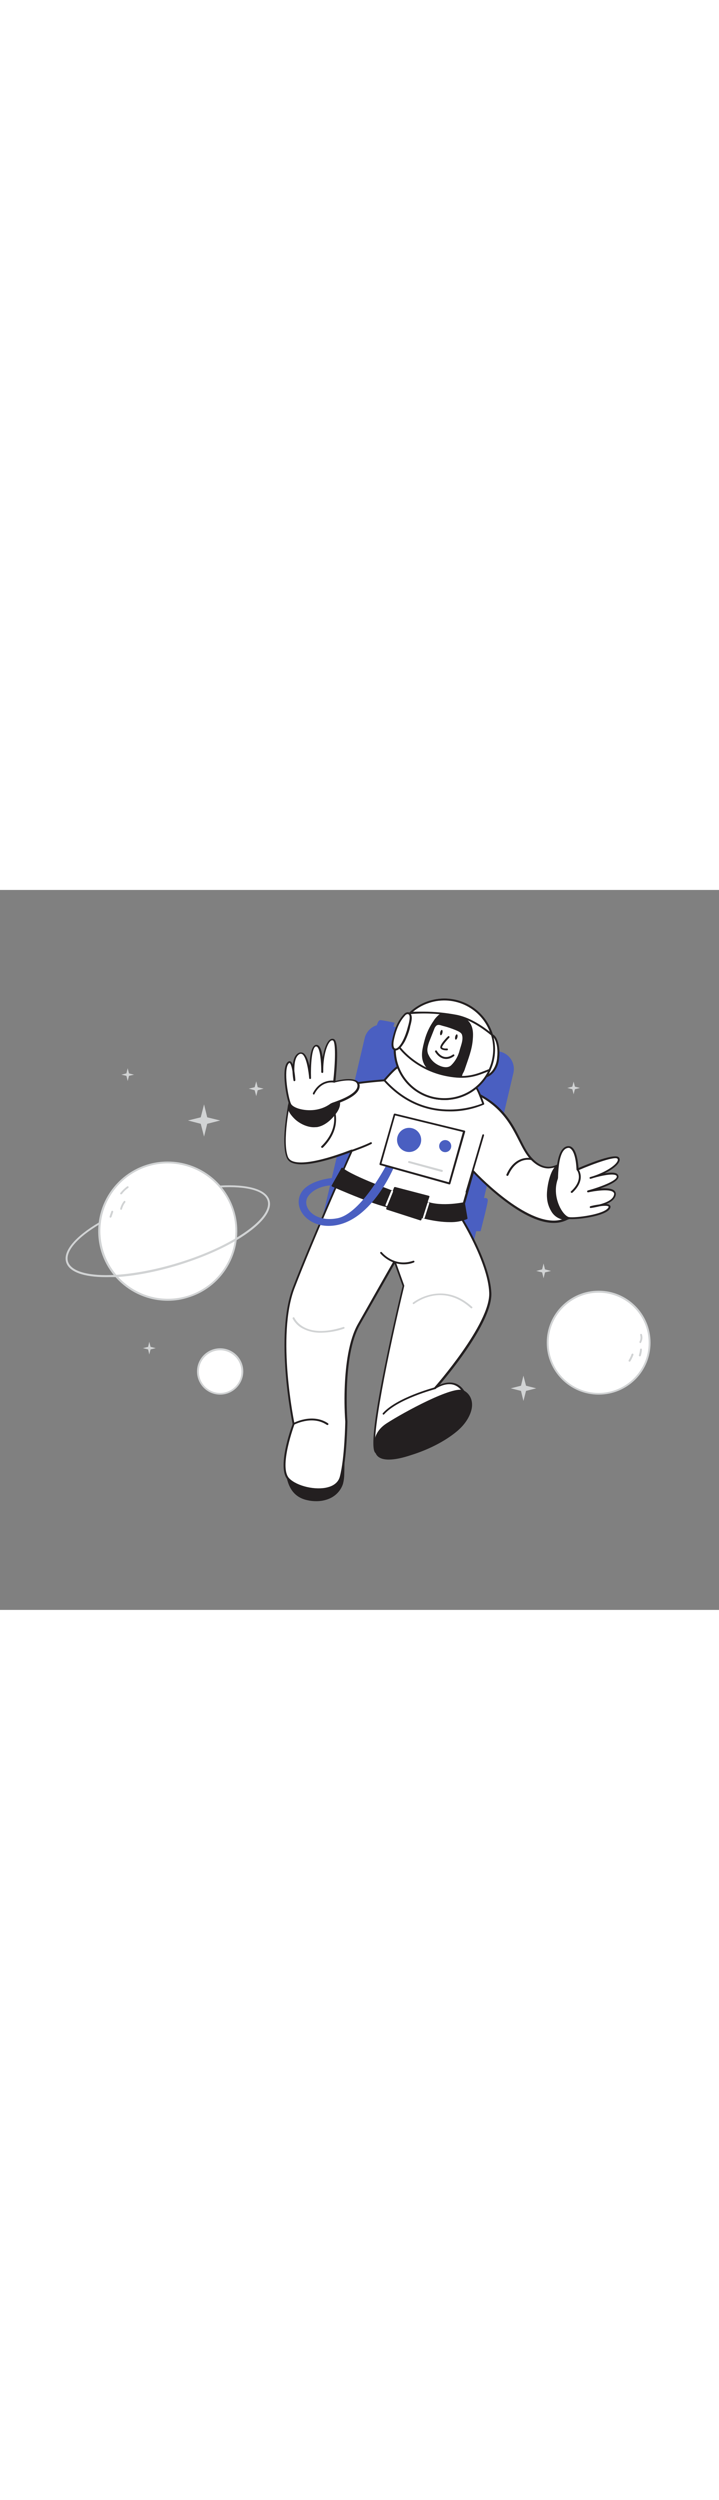 <svg version="1.1" id="Layer_1" xmlns="http://www.w3.org/2000/svg" xmlns:xlink="http://www.w3.org/1999/xlink" x="0px" y="0px" viewBox="0 0 500 500" style="width: 144px;" xml:space="preserve" data-imageid="astronaut-63" imageName="Astronaut" class="illustrations_image">
<rect x="0" y="0" width="500" height="500" fill="#808080" stroke="none"/>
<style type="text/css">
	.st0_astronaut-63{fill:#231F20;}
	.st1_astronaut-63{fill:#68E1FD;}
	.st2_astronaut-63{fill:#FFFFFF;}
	.st3_astronaut-63{fill:#D1D3D4;}
	.st4_astronaut-63{fill:none;}
</style>
<g id="Astronaut_astronaut-63">
	<path class="st0_astronaut-63" d="M200.4,386.7l-0.2,0.4c-1.6,4-1.7,9.1-1.3,13.4c0.9,10.4,3.4,20.2,14.9,22.7c4.8,1.1,9.7,0.9,14.3-0.8&#10;&#9;&#9;c4.6-1.7,8.2-5.4,9.8-10.1c0.6-2.3,0.9-4.6,0.9-7c0.2-5.8,0.2-11.6,0-17.4c0.1-1.7-0.2-3.4-0.8-5c-1.1-2.7-3.9-4.5-6.8-5.1&#10;&#9;&#9;c-2.9-0.5-5.9-0.4-8.8,0.3c-5,0.9-9.9,2.1-14.6,3.8C204.8,382.9,201.8,383.8,200.4,386.7z"/>
	<path class="st0_astronaut-63" d="M220,424.5c-2.1,0-4.2-0.2-6.3-0.7c-12.1-2.6-14.6-13.2-15.4-23.3c-0.5-5.8,0-10.2,1.3-13.7&#10;&#9;&#9;c0.1-0.1,0.1-0.3,0.2-0.4l0,0c1.4-3,4.4-4,7.3-5l0.4-0.1c4.8-1.7,9.7-2.9,14.7-3.8c3-0.7,6-0.7,9-0.2c3.2,0.5,5.9,2.6,7.3,5.5&#10;&#9;&#9;c0.6,1.7,0.9,3.4,0.9,5.2c0.2,5.8,0.2,11.6,0,17.4c0,2.4-0.3,4.8-0.9,7.1c-1.6,4.9-5.4,8.7-10.2,10.5&#10;&#9;&#9;C225.7,424,222.9,424.5,220,424.5z M201,387l-0.2,0.4c-1.3,3.2-1.7,7.5-1.2,13.1c0.9,10.1,3.2,19.7,14.4,22.1&#10;&#9;&#9;c4.6,1.1,9.5,0.9,14-0.8c4.4-1.6,7.9-5.2,9.4-9.7c0.6-2.2,0.9-4.5,0.8-6.8c0.2-5.7,0.1-11.6,0-17.3c0-1.6-0.2-3.2-0.8-4.7&#10;&#9;&#9;c-1.3-2.5-3.6-4.2-6.4-4.7c-2.8-0.4-5.7-0.4-8.5,0.3c-5,0.9-9.9,2.1-14.6,3.7l-0.4,0.1C204.8,383.6,202.2,384.5,201,387L201,387z"/>
	<path class="st1_astronaut-63 targetColor" d="M268.5,93.7l79.3,18.6c6.7,1.6,10.8,8.2,9.2,14.9l-28.6,121.5c-1.6,6.7-8.2,10.8-14.9,9.2l-79.3-18.6&#10;&#9;&#9;c-6.7-1.6-10.8-8.2-9.2-14.9l28.6-121.5C255.2,96.3,261.9,92.1,268.5,93.7z" style="fill: rgb(74, 95, 193);"/>
	<path class="st2_astronaut-63" d="M202.2,143.4c0,0-7,30.6-2.2,42.3s44.8-4.7,44.8-4.7s-27.6,61.7-40.5,95.5s0,94.5,0,94.5s-11.4,30.3-3.5,38.3&#10;&#9;&#9;s32.7,11.4,36.2-1.5s3.9-38.4,3.9-38.4s-3.7-45.6,8.7-67.5c12.4-21.9,24.9-43.8,24.9-43.8l6.1,17c0,0-27.1,111.8-18.6,115.8&#10;&#9;&#9;s69.2-19.8,62.7-37.8s-21.9-7-21.9-7s39.2-44.2,38.3-66.1S320,226.8,320,226.8l9-31.3c0,0,51.2,55.7,72.1,26.9l-9.5-33.8&#10;&#9;&#9;c0,0-9.9,10.9-21.9-1.5s-11.4-40.3-55.2-51.7S202.2,143.4,202.2,143.4z"/>
	<path class="st0_astronaut-63" d="M221.5,417c-7.9,0-16.9-2.9-21.3-7.3c-7.9-7.9,2.2-36,3.3-38.8c-0.8-3.8-12.4-62,0.1-94.7&#10;&#9;&#9;c11.7-30.5,35.6-84.4,39.9-94c-6.4,2.5-30.6,11.4-40.4,7.3c-1.7-0.6-3-1.9-3.7-3.5c-4.8-11.8,1.9-41.4,2.2-42.7&#10;&#9;&#9;c0-0.2,0.2-0.4,0.5-0.5c0.7-0.2,69.3-19.6,112.7-8.2c31.9,8.3,40.5,25.2,47.3,38.8c2.6,5.2,4.9,9.7,8.2,13.1&#10;&#9;&#9;c3.7,3.9,7.6,5.8,11.5,5.7c3.6-0.2,6.9-1.7,9.4-4.2c0.2-0.2,0.4-0.3,0.6-0.2c0.2,0.1,0.4,0.2,0.5,0.5l9.5,33.8c0,0.2,0,0.4-0.1,0.6&#10;&#9;&#9;c-3.4,5.1-9.1,8.2-15.2,8.5c-10.1,0.6-22.9-5.2-38.1-17.2c-6.7-5.3-13.1-11.1-19-17.3l-8.5,29.9c1.9,3,19.9,32.5,20.8,53.3&#10;&#9;&#9;c0.8,19-27.4,53.7-36,63.8c2.7-1.2,6.7-2.3,10.6-1.1s7,4.7,9,10.2c1.7,4.6-0.6,9.8-6.8,15.4c-15.5,14.1-50.3,26.2-56.8,23.2&#10;&#9;&#9;c-1.6-0.7-5.8-2.7,5.8-60.1c5.4-26.9,11.8-53.7,12.5-56.2l-5.6-15.5c-2.8,4.9-13.5,23.7-24.2,42.5c-12.2,21.5-8.6,66.7-8.6,67.1&#10;&#9;&#9;s-0.4,25.8-3.9,38.7c-1.1,4.1-4.3,7-9.2,8.3C226.1,416.8,223.8,417,221.5,417z M244.7,180.3c0.2,0,0.3,0.1,0.5,0.2&#10;&#9;&#9;c0.2,0.2,0.2,0.5,0.1,0.7c-0.3,0.6-27.7,62-40.5,95.4c-12.7,33.2-0.1,93.5,0,94.1c0,0.1,0,0.2,0,0.4c-0.1,0.3-11.2,30-3.6,37.6&#10;&#9;&#9;c5.4,5.4,18.4,8.4,26.8,6.1c3.1-0.8,7.1-2.8,8.3-7.3c3.4-12.7,3.8-38,3.8-38.3c-0.6-8.5-0.7-17-0.3-25.6c0.6-13,2.6-30.8,9.1-42.2&#10;&#9;&#9;c12.4-21.9,24.9-43.8,24.9-43.8c0.2-0.3,0.6-0.4,0.9-0.2c0.1,0.1,0.2,0.2,0.3,0.3l6.1,17c0,0.1,0,0.3,0,0.4&#10;&#9;&#9;c-10.4,43-24.8,112.3-19,115c5.5,2.6,39.6-8.6,55.3-23c5.7-5.2,7.9-9.9,6.4-14c-1.8-5.1-4.6-8.2-8.2-9.4&#10;&#9;&#9;c-6.1-1.9-12.6,2.7-12.7,2.7c-0.3,0.2-0.7,0.2-0.9-0.1s-0.2-0.7,0.1-0.9l0,0c0.4-0.4,39-44.3,38.1-65.7s-20.6-52.6-20.8-52.9&#10;&#9;&#9;c-0.1-0.2-0.1-0.3-0.1-0.5l9-31.3c0.1-0.2,0.2-0.4,0.5-0.5c0.2-0.1,0.5,0,0.6,0.2c0.3,0.4,33.6,36.2,56.9,34.9&#10;&#9;&#9;c5.6-0.3,10.8-3.1,14-7.7l-9.1-32.4c-2.6,2.4-6,3.7-9.6,3.9h-0.2c-4.2,0-8.4-2.1-12.3-6.1c-3.4-3.5-5.8-8.3-8.4-13.4&#10;&#9;&#9;c-6.8-13.3-15.2-29.9-46.5-38.1c-41.4-10.7-106.1,6.7-111.7,8.2c-0.8,3.6-6.5,30.8-2.2,41.5c0.6,1.3,1.7,2.3,3,2.8&#10;&#9;&#9;c10.5,4.4,40.6-7.8,40.9-7.9C244.5,180.4,244.6,180.3,244.7,180.3L244.7,180.3z"/>
	<path class="st0_astronaut-63" d="M381,213.8c0.3,3.3,1.3,6.5,3,9.3c1.8,2.8,4.7,4.7,8,5.2c3.3,0.4,6.6-1.3,8.1-4.3c0.5-1.2,0.7-2.5,0.8-3.8&#10;&#9;&#9;c0.6-6.7-0.3-13.4-2.5-19.7c-0.8-2.4-2-4.6-3.6-6.6C384.6,182.6,380.2,207.1,381,213.8z"/>
	<path class="st0_astronaut-63" d="M392.9,229.1c-0.3,0-0.7,0-1-0.1c-3.5-0.5-6.6-2.6-8.4-5.6c-1.8-2.9-2.9-6.2-3.1-9.6&#10;&#9;&#9;c-0.6-5.4,1.8-20.5,7.6-23.1c2.3-1,4.8-0.1,7.4,2.8c1.7,2,2.9,4.3,3.7,6.8c2.2,6.4,3.1,13.2,2.5,19.9c-0.1,1.4-0.4,2.7-0.9,4&#10;&#9;&#9;C399.3,227.3,396.2,229.1,392.9,229.1z M389.8,191.7c-0.4,0-0.9,0.1-1.3,0.3c-5,2.2-7.4,16.6-6.8,21.8l0,0c0.2,3.2,1.2,6.3,2.9,9&#10;&#9;&#9;c1.7,2.7,4.4,4.5,7.5,5c3.1,0.4,6.1-1.2,7.5-3.9c0.4-1.1,0.7-2.3,0.8-3.6c0.6-6.6-0.3-13.2-2.5-19.4c-0.7-2.3-1.9-4.5-3.4-6.4&#10;&#9;&#9;C392.7,192.6,391.2,191.7,389.8,191.7L389.8,191.7z"/>
	<path class="st0_astronaut-63" d="M220.4,164c5.1-0.8,9.3-4.5,12.4-8.6c1.5-2,2.9-4.4,3-6.9c0-3.4-2.2-6.3-5.4-7.3c-2.2-0.6-4.6-0.1-6.8,0.3&#10;&#9;&#9;c-6.4,1.3-13.4,1.9-19.4,4.7c-6.4,3-2.7,8.7,1.4,12.5C209.3,162.2,215.1,164.8,220.4,164z"/>
	<path class="st0_astronaut-63" d="M218.3,164.8c-5,0-10.1-2.7-13.2-5.6c-2.5-2.4-5.5-6-4.9-9.3c0.3-1.8,1.6-3.2,3.8-4.3c4.5-2.1,9.4-3,14.3-3.8&#10;&#9;&#9;c1.7-0.3,3.5-0.6,5.2-1c2.2-0.5,4.7-1,7.1-0.3c3.5,1,6,4.3,5.9,8c-0.1,2.9-1.7,5.4-3.2,7.3c-2.7,3.5-7.1,7.9-12.8,8.9l0,0&#10;&#9;&#9;C219.8,164.7,219.1,164.8,218.3,164.8z M220.3,164L220.3,164z M228.1,141.5c-1.5,0.1-3,0.3-4.4,0.6c-1.7,0.4-3.5,0.7-5.3,1&#10;&#9;&#9;c-4.7,0.8-9.6,1.6-13.9,3.7c-1.8,0.9-2.8,1.9-3,3.3c-0.5,2.9,2.6,6.3,4.5,8.1c3.3,3.2,9,6,14.2,5.1l0,0c5.4-0.9,9.5-5,12-8.4&#10;&#9;&#9;c1.3-1.7,2.8-4,2.9-6.5c0-3.1-2-5.8-4.9-6.6C229.5,141.6,228.8,141.5,228.1,141.5L228.1,141.5z"/>
	<path class="st2_astronaut-63" d="M230.5,148.9c0.9-0.7,18.9-5.5,18.9-12.9s-16.9-2.7-16.9-2.7s3.2-28.1-0.7-29.3s-7.7,10.7-7.5,22.5&#10;&#9;&#9;c0,0,0.2-19.2-4.5-18.4s-4,22.7-4,22.7s-1.5-20.4-7.7-17.2s-3.2,18.6-3.2,18.6s-1-16.7-4.7-11.9s-0.2,24.6,1.7,28.6&#10;&#9;&#9;S219.1,157.4,230.5,148.9z"/>
	<path class="st0_astronaut-63" d="M215.5,154.4c-2.2,0-4.3-0.2-6.4-0.7c-3.9-0.9-6.9-2.6-7.8-4.4c-2.1-4.2-5.7-24.2-1.7-29.3&#10;&#9;&#9;c0.9-1.1,1.7-1.2,2.2-1c0.7,0.2,1.3,1.1,1.8,2.3c0.4-3.5,1.5-6.8,4.1-8.1c0.9-0.5,2.1-0.5,3.1,0c2.1,1.2,3.5,5.1,4.4,8.9&#10;&#9;&#9;c0.3-6.5,1.3-14,4.5-14.5c0.7-0.1,1.4,0.1,1.9,0.6c1.5,1.2,2.3,4.6,2.8,8c1-5.8,2.8-10.6,5-12.2c0.7-0.6,1.7-0.8,2.6-0.5&#10;&#9;&#9;c4,1.2,2.1,21.5,1.3,29.1c2.9-0.7,11.6-2.5,15.2,0.2c1.1,0.8,1.7,2.1,1.6,3.4c0,6.6-12.2,11-17.4,12.8c-0.8,0.3-1.6,0.6-1.7,0.6&#10;&#9;&#9;C226.4,152.7,221,154.4,215.5,154.4z M201.4,120.1c-0.2,0-0.5,0.2-0.8,0.6c-3.6,4.5-0.1,24.1,1.8,27.9c0.6,1.2,2.9,2.8,6.9,3.7&#10;&#9;&#9;c2.7,0.6,12.2,2.3,20.7-4l0,0c0.6-0.3,1.3-0.6,2-0.8c4.5-1.6,16.6-5.9,16.6-11.6c0-0.9-0.4-1.8-1.1-2.4c-3.7-2.8-14.9,0.2-15,0.3&#10;&#9;&#9;c-0.4,0.1-0.7-0.1-0.8-0.5c0-0.1,0-0.2,0-0.2c1.5-13.2,1.9-28-0.3-28.6c-0.5-0.1-1,0-1.4,0.3c-2.5,1.9-5.1,10-5.2,19.5&#10;&#9;&#9;c0,1,0,1.8,0,2.1c0,0.4-0.3,0.7-0.7,0.7l0,0c-0.4,0-0.7-0.3-0.7-0.7c0-0.6,0-1.3,0-1.9c-0.1-4.9-0.7-13.7-2.8-15.5&#10;&#9;&#9;c-0.2-0.2-0.5-0.3-0.9-0.3c-2.9,0.5-3.7,13.2-3.4,22c0,0.4-0.3,0.6-0.7,0.6c-0.3,0-0.6-0.2-0.6-0.6c-0.3-4-1.8-14.9-4.9-16.7&#10;&#9;&#9;c-0.6-0.3-1.3-0.3-1.8,0c-3.2,1.7-3.7,7.2-3.6,11.7c0.3,2.1,0.6,4.2,0.7,6.4c0,0.3-0.2,0.6-0.6,0.7c-0.3,0.1-0.7-0.2-0.7-0.5&#10;&#9;&#9;c-0.4-2.1-0.6-4.2-0.7-6.3c-0.5-3.2-1.3-5.7-2.1-5.9L201.4,120.1z"/>
	<path class="st2_astronaut-63" d="M387.3,200.5c0.4-1.1-0.3-19.7,6.9-21.8s7.5,15.3,7.5,15.3s25.9-11.3,28.3-7.8s-8,10.5-19.4,13.7&#10;&#9;&#9;c0,0,18.3-5.8,18.9-1.1s-20.6,10.4-20.6,10.4s19.9-4.5,18.7,2.4s-16.9,8.5-16.9,8.5s16.2-3.9,12.8,1s-23.5,7.4-27.9,6.7&#10;&#9;&#9;S382.5,213.9,387.3,200.5z"/>
	<path class="st0_astronaut-63" d="M397.9,228.6c-0.8,0-1.6,0-2.4-0.1c-2-0.3-4.5-2.7-6.5-6.1c-1.5-2.5-6-11.6-2.3-22.1c0-0.2,0.1-1,0.1-1.8&#10;&#9;&#9;c0.2-5.5,0.9-18.5,7.2-20.4c1.3-0.4,2.7-0.2,3.7,0.6c3.6,2.6,4.4,11.5,4.6,14.4c7-3,25.9-10.7,28.2-7.2c0.5,0.8,0.6,1.8,0.2,2.6&#10;&#9;&#9;c-0.9,2.5-4.9,5.7-10.2,8.3c3.5-0.6,6.9-0.8,8.5,0.3c0.6,0.4,1,1,1.1,1.7c0.4,3.2-6.5,6.3-12.6,8.5c3.9-0.3,8-0.1,9.8,1.6&#10;&#9;&#9;c0.8,0.8,1.1,1.9,0.9,2.9c-0.5,2.9-3.4,5-6.6,6.3c1,0,2,0.3,2.7,1.1c0.3,0.4,0.5,1.2-0.3,2.4C420.8,226.2,404.8,228.6,397.9,228.6z&#10;&#9;&#9; M395.3,179.1c-0.3,0-0.7,0.1-1,0.2c-5.4,1.6-6,14.4-6.2,19.2c0,0.7,0,1.5-0.2,2.2l0,0c-3.5,9.9,0.8,18.6,2.2,21&#10;&#9;&#9;c2,3.5,4.3,5.3,5.6,5.5c4.2,0.7,23.9-1.7,27.2-6.4c0.3-0.4,0.4-0.8,0.3-0.9c-0.5-0.7-3.1-0.7-6.2-0.2c-2.1,0.5-4.1,0.9-6.2,1.2&#10;&#9;&#9;c-0.4,0-0.7-0.3-0.7-0.6c0-0.3,0.2-0.6,0.5-0.7c1.2-0.3,3.7-0.9,6.3-1.2c4.3-1.1,9.5-3.2,10.1-6.8c0.2-0.6,0-1.3-0.5-1.7&#10;&#9;&#9;c-2.6-2.5-13.4-0.8-17.4,0.1c-0.4,0.1-0.7-0.1-0.8-0.5c-0.1-0.3,0.1-0.7,0.5-0.8c8.5-2.3,20.4-6.8,20.1-9.7c0-0.3-0.2-0.6-0.5-0.8&#10;&#9;&#9;c-2.4-1.5-10.9,0.4-15.7,1.8c-0.6,0.2-1.2,0.4-1.9,0.6c-0.4,0.1-0.7-0.1-0.8-0.4c-0.1-0.4,0.1-0.7,0.4-0.8l0,0c0.3-0.1,1-0.3,2-0.6&#10;&#9;&#9;c9-2.9,16-7.7,17.1-10.7c0.2-0.5,0.2-1-0.1-1.4c-1.3-1.9-15.2,2.8-27.5,8.1c-0.2,0.1-0.4,0.1-0.6,0c-0.2-0.1-0.4-0.4-0.4-0.7&#10;&#9;&#9;c0-0.1-0.3-11.6-4.1-14.4C396.4,179.3,395.9,179.1,395.3,179.1z M387.3,200.5L387.3,200.5z M387.3,200.5L387.3,200.5z"/>
	<path class="st0_astronaut-63" d="M322.7,217.5c0,0-18.3,4.1-28.9-1.8l-3.7,10.6c0,0,22.8,7.1,34.5,1.7L322.7,217.5z"/>
	<path class="st0_astronaut-63" d="M312.9,230.7c-10.9,0-22.4-3.6-23.1-3.8c-0.2,0-0.3-0.2-0.4-0.3c-0.1-0.2-0.1-0.4,0-0.5l3.7-10.6&#10;&#9;&#9;c0.1-0.3,0.5-0.5,0.8-0.4c0,0,0.1,0,0.1,0c10.2,5.7,28.3,1.8,28.5,1.8c0.2,0,0.4,0,0.5,0.1c0.2,0.1,0.3,0.3,0.3,0.4l1.8,10.5&#10;&#9;&#9;c0.1,0.3-0.1,0.6-0.4,0.7C321,230.1,317,230.8,312.9,230.7z M290.8,225.9c3.7,1.1,22.5,6.1,32.9,1.7l-1.6-9.3&#10;&#9;&#9;c-3.4,0.7-18.3,3.2-28-1.7L290.8,225.9z"/>
	<path class="st0_astronaut-63" d="M276.8,210.8c0,0-31.3-11.2-38.8-17.3l-6.7,11.9c0,0,32.6,14.6,42.5,15.2L276.8,210.8z"/>
	<path class="st0_astronaut-63" d="M273.8,221.2L273.8,221.2c-9.9-0.6-41.4-14.6-42.8-15.2c-0.2-0.1-0.3-0.2-0.4-0.4c-0.1-0.2,0-0.4,0.1-0.5&#10;&#9;&#9;l6.7-11.9c0.1-0.2,0.3-0.3,0.4-0.3c0.2,0,0.4,0,0.5,0.1c7.3,6.1,38.3,17.1,38.6,17.2c0.3,0.1,0.5,0.5,0.4,0.8l-3,9.7&#10;&#9;&#9;C274.3,221,274.1,221.2,273.8,221.2z M232.2,205.1c4.6,2,31.7,13.9,41.1,14.8l2.6-8.6c-4.4-1.6-29.9-10.9-37.8-16.8L232.2,205.1z"/>
	<path class="st0_astronaut-63" d="M204.1,371.6c-0.2,0-0.5-0.1-0.6-0.3c-0.2-0.3-0.1-0.7,0.2-0.9c0.1-0.1,13.4-7.4,24.4,0&#10;&#9;&#9;c0.3,0.2,0.4,0.6,0.2,0.9c-0.2,0.3-0.6,0.4-0.9,0.2c0,0,0,0-0.1,0c-10.4-7-22.9,0-23.1,0C204.4,371.5,204.3,371.6,204.1,371.6z"/>
	<path class="st0_astronaut-63" d="M266.7,364.4c-0.2,0-0.3-0.1-0.4-0.2c-0.3-0.2-0.3-0.7,0-0.9c9.7-10.8,35.2-17.6,36.2-17.9&#10;&#9;&#9;c0.3-0.1,0.7,0.1,0.8,0.4c0.1,0.3-0.1,0.7-0.4,0.8c0,0-0.1,0-0.1,0c-0.3,0.1-26.1,6.9-35.6,17.5C267,364.3,266.9,364.4,266.7,364.4&#10;&#9;&#9;z"/>
	<path class="st0_astronaut-63" d="M261.8,390.9c0,0-4.8-11.9,7.5-19.9s46.2-26.2,52.8-22.8c5.5,2.8,6.7,8.8,4.8,14.3s-5.6,10-10,13.6&#10;&#9;&#9;c-8.8,7.2-20.2,12.5-31,15.9C280.8,393.5,264.9,398.3,261.8,390.9z"/>
	<path class="st0_astronaut-63" d="M270.4,395.6c-4.9,0-8-1.5-9.2-4.5l0,0c-0.2-0.5-4.9-12.6,7.7-20.7c11.9-7.7,46.4-26.4,53.4-22.9&#10;&#9;&#9;c5.3,2.7,7.3,8.6,5.1,15.1c-1.7,5-5.2,9.8-10.3,13.9c-8,6.5-19.1,12.2-31.3,16C279.5,394.6,274.4,395.6,270.4,395.6z M262.5,390.6&#10;&#9;&#9;c1.3,3.2,6.4,5.9,23.1,0.7c12-3.7,23-9.3,30.8-15.8c4.5-3.4,7.9-8.1,9.8-13.3c2-5.8,0.2-11.1-4.5-13.5&#10;&#9;&#9;c-5.8-2.9-37.4,13.3-52.1,22.8C258,379,262.2,390.1,262.5,390.6L262.5,390.6z"/>
	<path class="st2_astronaut-63" d="M267.3,132.2c0,0,9-10.4,9.5-9.1s53.1,15.2,54.1,14.4s5.2,11.1,5.2,11.1S298.2,166.4,267.3,132.2z"/>
	<path class="st0_astronaut-63" d="M312.5,153.8c-13.4,0-30.5-4.3-45.7-21.2c-0.2-0.3-0.2-0.6,0-0.9c5.6-6.4,8.9-9.6,10-9.4&#10;&#9;&#9;c0.2,0,0.4,0.2,0.5,0.3c2.8,1.7,49.6,14.2,53.3,14.2l0,0c0.2-0.1,0.4-0.1,0.6-0.1c1.3,0.4,3.7,6.5,5.5,11.6c0.1,0.3,0,0.7-0.3,0.8&#10;&#9;&#9;C328.8,152.3,320.7,153.9,312.5,153.8z M268.2,132.2c28.1,30.7,62.3,18,67.1,16.1c-1.6-4.4-3.5-9.2-4.3-10.1&#10;&#9;&#9;c-0.7,0.1-2.9-0.2-11-2.2c-0.4-0.1-38.9-9.7-43.3-12.2C275.5,124.2,271.6,128.2,268.2,132.2L268.2,132.2z M276.2,123.4&#10;&#9;&#9;c0.1,0.1,0.2,0.2,0.3,0.3C276.4,123.6,276.2,123.5,276.2,123.4L276.2,123.4z"/>
	<path class="st0_astronaut-63" d="M224,179.1c-0.2,0-0.3-0.1-0.5-0.2c-0.3-0.3-0.3-0.7,0-0.9c6.2-6.1,9.2-12.9,8.9-19.9c-0.1-3.1-1-6.1-2.4-8.8&#10;&#9;&#9;c-0.2-0.3-0.1-0.7,0.2-0.9c0,0,0,0,0,0c0.3-0.2,0.7-0.1,0.9,0.2c0,0,0,0,0,0c0.1,0.1,9,15-6.6,30.4&#10;&#9;&#9;C224.3,179.1,224.2,179.1,224,179.1z"/>
	<path class="st2_astronaut-63" d="M232.5,133.3c0,0-9.1-1.9-14.3,8.2"/>
	<path class="st0_astronaut-63" d="M218.2,142.1c-0.1,0-0.2,0-0.3-0.1c-0.3-0.2-0.4-0.6-0.3-0.9c5.4-10.4,14.9-8.6,15-8.6&#10;&#9;&#9;c0.4,0.1,0.6,0.4,0.5,0.8c-0.1,0.4-0.4,0.6-0.8,0.5c-0.4-0.1-8.7-1.6-13.6,7.9C218.7,142,218.4,142.1,218.2,142.1z"/>
	<path class="st2_astronaut-63" d="M401.7,194c0,0,5.6,6.8-4.1,15.7"/>
	<path class="st0_astronaut-63" d="M397.6,210.4c-0.2,0-0.4-0.1-0.5-0.2c-0.3-0.3-0.3-0.7,0-0.9c0,0,0,0,0,0c9.1-8.4,4.1-14.7,4-14.8&#10;&#9;&#9;c-0.2-0.3-0.1-0.7,0.2-0.9c0.3-0.2,0.6-0.1,0.8,0.1c0.1,0.1,5.9,7.4-4.1,16.6C397.9,210.3,397.7,210.4,397.6,210.4z"/>
	<polygon class="st0_astronaut-63" points="297.9,213.2 274.6,207 269.2,221.4 292.5,228.8 &#9;"/>
	<path class="st0_astronaut-63" d="M292.5,229.5c-0.1,0-0.1,0-0.2,0L269,222c-0.3-0.1-0.5-0.5-0.4-0.8c0,0,0,0,0-0.1l5.4-14.4&#10;&#9;&#9;c0.1-0.3,0.5-0.5,0.8-0.4l23.4,6.1c0.2,0,0.3,0.2,0.4,0.3c0.1,0.2,0.1,0.4,0,0.5l-5.5,15.7C293,229.3,292.8,229.5,292.5,229.5z&#10;&#9;&#9; M270,221l22,7.1l5-14.4l-22-5.9L270,221z"/>
	<path class="st2_astronaut-63" d="M265.1,252c0,0,8.7,11,22.6,6.1"/>
	<path class="st0_astronaut-63" d="M280.7,260c-10,0-16.1-7.5-16.2-7.6c-0.2-0.3-0.2-0.7,0.1-0.9c0,0,0,0,0,0c0.3-0.2,0.7-0.2,0.9,0.1&#10;&#9;&#9;c0,0,0,0,0,0c0.4,0.4,8.6,10.5,21.9,5.9c0.3-0.1,0.7,0.1,0.8,0.4c0.1,0.3-0.1,0.7-0.4,0.8C285.6,259.6,283.2,260,280.7,260z"/>
	<path class="st3_astronaut-63" d="M223.3,307.5c-4.4,0.1-8.7-0.8-12.6-2.8c-3.1-1.5-5.6-4-7.2-7c-0.1-0.3,0-0.7,0.4-0.9s0.7,0,0.9,0.4&#10;&#9;&#9;c0.3,0.6,6.9,15,34,6.3c0.3-0.1,0.7,0.1,0.8,0.4c0.1,0.3-0.1,0.7-0.4,0.8C234,306.5,228.7,307.4,223.3,307.5z"/>
	<path class="st3_astronaut-63" d="M327.8,290.6c-0.2,0-0.3-0.1-0.4-0.2c-19.9-18-38.5-3.6-39.3-3c-0.2,0.3-0.7,0.3-0.9,0.1s-0.3-0.7-0.1-0.9&#10;&#9;&#9;c0.1-0.1,0.1-0.1,0.2-0.1c0.2-0.2,20.2-15.8,41,3c0.3,0.2,0.3,0.7,0,0.9C328.2,290.5,328,290.5,327.8,290.6L327.8,290.6z"/>
	<path class="st2_astronaut-63" d="M369.7,187c0,0-10.7-3-16.9,10.9"/>
	<path class="st0_astronaut-63" d="M352.8,198.6c-0.1,0-0.2,0-0.3-0.1c-0.3-0.2-0.5-0.5-0.3-0.9c6.3-14.3,17.6-11.3,17.7-11.3&#10;&#9;&#9;c0.4,0.1,0.6,0.5,0.5,0.8c-0.1,0.3-0.5,0.6-0.8,0.5c-0.4-0.1-10.3-2.6-16.1,10.6C353.3,198.4,353.1,198.6,352.8,198.6z"/>
	<path class="st2_astronaut-63" d="M232.5,185.3c0,0,18.1-5.8,25.6-9.5"/>
	<path class="st0_astronaut-63" d="M232.5,186c-0.3,0-0.5-0.2-0.6-0.5c-0.1-0.3,0.1-0.7,0.4-0.8c0.2-0.1,18.2-5.8,25.5-9.5&#10;&#9;&#9;c0.3-0.1,0.7,0.1,0.8,0.4c0.1,0.3,0,0.6-0.3,0.8c-7.4,3.8-25,9.3-25.7,9.6C232.6,186,232.6,186,232.5,186z"/>
	<line class="st4_astronaut-63" x1="324.5" y1="209.7" x2="336" y2="170.3"/>
	<path class="st0_astronaut-63" d="M324.5,210.4c-0.1,0-0.1,0-0.2,0c-0.4-0.1-0.6-0.5-0.5-0.8c0,0,0,0,0,0l11.6-39.4c0.1-0.4,0.5-0.6,0.8-0.5&#10;&#9;&#9;c0,0,0,0,0,0c0.3,0.1,0.5,0.5,0.4,0.8c0,0,0,0,0,0l-11.6,39.4C325,210.2,324.8,210.4,324.5,210.4z"/>
	<path class="st2_astronaut-63" d="M346.5,116.6c-0.1,0.6-0.1,1.1-0.2,1.6c-0.4,2.7-1.4,5.2-3,7.4c-1.5,2-4.7,4.6-7.5,4c-2.4-0.5-2.9-3.4-3.4-5.4&#10;&#9;&#9;c-1.6-7.3-0.1-14.9,4.3-20.9c2.4-3.4,6-4.2,8.1,0C346.7,107,347,112.3,346.5,116.6z"/>
	<path class="st0_astronaut-63" d="M336.6,130.4c-0.3,0-0.7,0-1-0.1c-2.6-0.6-3.3-3.3-3.8-5.4l-0.1-0.5c-1.7-7.4-0.1-15.2,4.4-21.4&#10;&#9;&#9;c1.5-2.1,3.4-3.3,5.2-3.1c1.1,0.1,2.7,0.7,4,3.2c1.7,3.4,2.4,8.6,1.8,13.7l0,0c-0.1,0.6-0.1,1.1-0.2,1.6c-0.4,2.8-1.5,5.4-3.2,7.7&#10;&#9;&#9;C342.6,127.6,339.6,130.4,336.6,130.4z M341.1,101.2c-1.3,0-2.7,0.9-3.9,2.6c-4.3,5.8-5.9,13.3-4.3,20.3l0.1,0.5&#10;&#9;&#9;c0.5,1.9,1,4,2.8,4.4c2.5,0.5,5.5-2,6.8-3.8c1.5-2.1,2.5-4.6,2.9-7.1c0.1-0.5,0.2-1,0.2-1.6l0,0c0.6-4.9,0-9.7-1.7-12.9&#10;&#9;&#9;c-0.8-1.5-1.8-2.3-2.9-2.4L341.1,101.2z M346.5,116.6L346.5,116.6z"/>
	<path class="st2_astronaut-63" d="M340.5,124.9c-7.8,17.4-28.3,25.1-45.7,17.3c-17.4-7.8-25.1-28.3-17.3-45.7c7.8-17.4,28.3-25.1,45.7-17.3&#10;&#9;&#9;c9,4.1,15.9,11.8,18.8,21.3c0.6,2,1,4,1.3,6C344.1,112.8,343.2,119.1,340.5,124.9z"/>
	<path class="st0_astronaut-63" d="M309,145.9c-19.5,0-35.2-15.8-35.2-35.3s15.8-35.2,35.3-35.2c15.4,0,29,10.1,33.6,24.8c0.6,2,1,4.1,1.3,6.2&#10;&#9;&#9;c2.4,19.3-11.4,36.9-30.7,39.2C311.9,145.9,310.4,145.9,309,145.9L309,145.9z M309.1,76.8c-1.4,0-2.8,0.1-4.1,0.2&#10;&#9;&#9;c-7.2,0.9-13.9,4-19.1,8.9c-7.9,7.4-11.8,18.1-10.5,28.8c2.3,18.6,19.2,31.8,37.8,29.5c11.8-1.4,21.9-8.9,26.8-19.8l0,0&#10;&#9;&#9;c2.5-5.6,3.5-11.9,2.7-18c-0.2-2-0.7-4-1.3-5.9C337,86.5,323.9,76.8,309.1,76.8z"/>
	<path class="st2_astronaut-63" d="M300.2,119.3l-4.7,12.4c0,0,1.3,9,9.9,9.4c5.2,0.2,10.1-2,13.5-5.9l6.9-23.1c0,0-4.9-5,0.8-17.6&#10;&#9;&#9;c0,0-12.3,1.6-23.6-3.5c0,0-5.8,13.4-6.8,20S300.2,119.3,300.2,119.3z"/>
	<path class="st0_astronaut-63" d="M306.2,141.8c-0.3,0-0.6,0-0.9,0c-9-0.5-10.5-9.9-10.5-10c0-0.1,0-0.2,0-0.3l4.5-11.8&#10;&#9;&#9;c-1.4-0.8-4.6-3.2-3.8-8.8c1-6.6,6.6-19.6,6.8-20.2c0.1-0.2,0.2-0.3,0.4-0.4c0.2-0.1,0.4-0.1,0.5,0c11,5,23.1,3.5,23.2,3.5&#10;&#9;&#9;c0.2,0,0.5,0.1,0.6,0.3c0.2,0.2,0.2,0.5,0.1,0.7c-5.4,12-1,16.8-1,16.9c0.2,0.2,0.2,0.4,0.2,0.7l-6.9,23.1c0,0.1-0.1,0.2-0.1,0.2&#10;&#9;&#9;C316,139.5,311.2,141.7,306.2,141.8z M296.2,131.8c0.2,1.2,1.9,8.3,9.2,8.6c4.9,0.2,9.6-1.9,12.9-5.5l6.8-22.6c-1-1.3-4-6.4,0.5-17&#10;&#9;&#9;c-3.3,0.3-12.9,0.6-22.2-3.4c-1.1,2.7-5.6,13.5-6.4,19.2c-0.9,6,3.4,7.5,3.5,7.6c0.2,0.1,0.3,0.2,0.4,0.4c0.1,0.2,0.1,0.4,0,0.5&#10;&#9;&#9;L296.2,131.8z"/>
	<path class="st2_astronaut-63" d="M311.9,102.1c0,0-5.9,6-5,7.4s4,1.2,4,1.2"/>
	<path class="st0_astronaut-63" d="M310.4,111.4c-1,0-3.3-0.2-4.1-1.5c-0.9-1.6,2.8-5.9,5.2-8.2c0.3-0.3,0.7-0.3,0.9,0c0.3,0.3,0.3,0.7,0,0.9&#10;&#9;&#9;c-2.8,2.9-5.1,6-5,6.7c0.5,0.8,2.5,0.9,3.4,0.8c0.4,0,0.7,0.2,0.7,0.6c0,0,0,0,0,0c0,0.4-0.3,0.7-0.6,0.7L310.4,111.4z"/>
	<path class="st0_astronaut-63" d="M310.2,117.4c-0.5,0-1.1-0.1-1.6-0.2c-3.8-0.9-5.9-4.6-6-4.8c-0.2-0.3-0.1-0.7,0.3-0.9&#10;&#9;&#9;c0.3-0.2,0.7-0.1,0.9,0.3l0,0c0,0,1.9,3.4,5.1,4.1c1.9,0.4,4-0.1,6.1-1.6c0.3-0.2,0.7-0.1,0.9,0.2c0.2,0.3,0.1,0.7-0.2,0.9l0,0&#10;&#9;&#9;C314.1,116.6,312.2,117.4,310.2,117.4z"/>
	
		<ellipse transform="matrix(0.221 -0.975 0.975 0.221 147.632 389.022)" class="st0_astronaut-63" cx="317.4" cy="102.1" rx="1.9" ry="0.8"/>
	<ellipse transform="matrix(0.221 -0.975 0.975 0.221 142.529 376.495)" class="st0_astronaut-63" cx="307" cy="99" rx="1.9" ry="0.8"/>
	<path class="st0_astronaut-63" d="M328.8,103.7c0.4-4.4,0.2-9.2-3-12.6c-4.2-4.5-13.9-8.5-19.7-5c-0.7,0.4-1.3,0.9-1.9,1.5c-1,1-1.9,2-2.6,3.2&#10;&#9;&#9;c-2.9,4.1-5,8.6-6.3,13.4c-1.4,5.4-3.1,11.2-0.5,16.5c1.6,3.4,4.6,5.5,8,6.8c1.6,0.6,3.2,0.7,4.8,1.2c2.2,0.7,4.1,1.8,6.5,2.1&#10;&#9;&#9;c2.8,0.4,5,0.3,6.9-2.1c1.1-1.4,1.9-3,2.4-4.7C325.6,117.4,328.3,110.9,328.8,103.7z M297.2,111.6c-0.1-2.6,0.8-5.1,1.8-7.5&#10;&#9;&#9;l2.9-7.3c0.3-0.9,0.7-1.7,1.4-2.4c1.4-1.4,3.3-0.3,5,0.1c2.8,0.7,5.5,1.6,8.2,2.7c1.4,0.6,4.1,1.6,4.7,3.2&#10;&#9;&#9;c1.2,3.4-0.6,7.4-1.5,10.7c-1,4.1-3,7.8-6,10.7c-2.6,2.4-7,1-9.7-0.6c-2.6-1.5-4.7-3.8-5.9-6.5&#10;&#9;&#9;C297.5,113.7,297.3,112.6,297.2,111.6z"/>
	<path class="st2_astronaut-63" d="M340.5,124.9c-7.8,17.4-28.2,25.2-45.6,17.4c-14.4-6.4-22.6-21.8-20-37.3c2,4.7,14.3,19.6,35.9,23.8&#10;&#9;&#9;C326,131.7,332.7,127.8,340.5,124.9z"/>
	<path class="st0_astronaut-63" d="M309,145.9c-19.4,0-35.2-15.8-35.2-35.2c0-1.9,0.2-3.9,0.5-5.8c0-0.3,0.3-0.5,0.6-0.5c0.3,0,0.6,0.1,0.7,0.4&#10;&#9;&#9;c2.1,4.8,14.3,19.3,35.4,23.4c13.2,2.5,19.7-0.1,26.6-2.8c0.9-0.4,1.8-0.7,2.8-1.1c0.2-0.1,0.5,0,0.7,0.2c0.2,0.2,0.2,0.5,0.1,0.7&#10;&#9;&#9;C335.5,137.8,322.9,146,309,145.9z M275.4,107.1c-2,18.6,11.4,35.3,30,37.3c14,1.5,27.5-5.8,33.9-18.3l-1.2,0.5&#10;&#9;&#9;c-6.8,2.7-13.8,5.4-27.3,2.8C291.3,125.7,279.1,113.2,275.4,107.1L275.4,107.1z"/>
	<path class="st2_astronaut-63" d="M342,100.5c-6.3-5.2-15.3-11.3-24.7-13.1c-10.5-2.1-21.3-2.7-32-1.8c13.9-13.1,35.8-12.4,48.9,1.6&#10;&#9;&#9;C337.8,90.9,340.5,95.5,342,100.5L342,100.5z"/>
	<path class="st0_astronaut-63" d="M342,101.2c-0.2,0-0.3-0.1-0.4-0.2c-6-4.9-15-11.2-24.4-13c-10.5-2.1-21.2-2.7-31.8-1.8&#10;&#9;&#9;c-0.3,0-0.5-0.1-0.7-0.4c-0.1-0.3-0.1-0.6,0.1-0.8c14.2-13.3,36.5-12.6,49.8,1.5c3.7,3.9,6.4,8.6,8,13.7c0.1,0.3,0,0.6-0.3,0.7&#10;&#9;&#9;C342.3,101.1,342.2,101.1,342,101.2z M294.6,84.5c7.7,0,15.3,0.8,22.8,2.2c8.8,1.7,17.2,7.1,23.2,11.8&#10;&#9;&#9;c-6.7-17.5-26.3-26.2-43.8-19.5c-3.5,1.3-6.7,3.2-9.6,5.6C289.7,84.5,292.2,84.5,294.6,84.5z"/>
	<path class="st2_astronaut-63" d="M283.2,99.3c0.5-1.4,0.9-2.8,1.2-4.2c0.5-2.1,2.1-6.9,0.5-8.8c-1.1-1.3-2.5-0.7-3.5,0.4&#10;&#9;&#9;c-4.6,4.9-6.7,11.1-8.1,17.6c-0.3,1.6-0.9,5.8,1.2,6.5c2.6,0.8,5.4-4.2,6.3-5.9C281.7,103.1,282.5,101.2,283.2,99.3z"/>
	<path class="st0_astronaut-63" d="M275.1,111.5c-0.3,0-0.5,0-0.8-0.1c-2.8-0.9-2-5.8-1.6-7.3c1.3-5.9,3.2-12.6,8.3-17.9c0.7-0.8,1.6-1.2,2.6-1.3&#10;&#9;&#9;c0.7,0,1.4,0.4,1.9,1c1.6,1.9,0.6,5.8-0.1,8.3c-0.1,0.4-0.2,0.7-0.2,1c-0.3,1.4-0.7,2.8-1.2,4.2c-0.7,2-1.5,3.9-2.4,5.7&#10;&#9;&#9;C280.4,107.2,277.8,111.5,275.1,111.5z M283.4,86.2c-0.6,0.1-1.2,0.4-1.6,0.9c-4.8,5.1-6.7,11.6-7.9,17.2c-0.5,2.5-0.5,5.3,0.8,5.8&#10;&#9;&#9;c1.6,0.5,3.9-2.4,5.5-5.6c0.9-1.8,1.7-3.7,2.3-5.6l0,0c0.5-1.3,0.8-2.7,1.2-4.1c0.1-0.3,0.2-0.6,0.3-1c0.5-2,1.5-5.8,0.4-7.2&#10;&#9;&#9;C284.1,86.4,283.8,86.2,283.4,86.2L283.4,86.2z"/>
	<path class="st1_astronaut-63 targetColor" d="M269.2,190.1c0,0-17.8,34.7-34.6,37.9s-25.5-8.7-20-15.7s15.4-7.1,15.4-7.1s1.2-0.2,1.2-2.2v-3&#10;&#9;&#9;c0,0-17.5,1.4-22.2,11.1c-4.9,10,4.5,22.2,19.5,22.2c29.1,0,45.9-41.8,45.9-41.8" style="fill: rgb(74, 95, 193);"/>
	<polygon class="st2_astronaut-63" points="274.4,155.9 264.5,190.5 312.6,203.9 322.8,167.7 &#9;"/>
	<path class="st0_astronaut-63" d="M312.6,204.5c-0.1,0-0.1,0-0.2,0l-48-13.4c-0.2,0-0.3-0.2-0.4-0.3c-0.1-0.2-0.1-0.3-0.1-0.5l9.9-34.5&#10;&#9;&#9;c0.1-0.3,0.4-0.5,0.8-0.5l48.4,11.8c0.2,0,0.3,0.2,0.4,0.3c0.1,0.2,0.1,0.3,0.1,0.5L313.2,204C313.1,204.3,312.9,204.5,312.6,204.5&#10;&#9;&#9;z M265.3,190l46.8,13l9.8-34.9l-47.1-11.5L265.3,190z"/>
	<circle class="st1_astronaut-63 targetColor" cx="284.5" cy="173.6" r="8.4" style="fill: rgb(74, 95, 193);"/>
	<circle class="st1_astronaut-63 targetColor" cx="309.6" cy="177.9" r="4.2" style="fill: rgb(74, 95, 193);"/>
	<path class="st3_astronaut-63" d="M307.2,195.8h-0.2l-22.7-6.2c-0.4-0.1-0.6-0.4-0.5-0.8c0.1-0.4,0.4-0.6,0.8-0.5c0,0,0.1,0,0.1,0l22.7,6.1&#10;&#9;&#9;c0.4,0.1,0.6,0.4,0.5,0.8C307.8,195.7,307.6,195.9,307.2,195.8L307.2,195.8z"/>
	<path class="st1_astronaut-63 targetColor" d="M336,214.1c0,0,3.3-1,3.2,1.6s-5,21.3-5,21.3h-6.4L336,214.1z" style="fill: rgb(74, 95, 193);"/>
	<path class="st1_astronaut-63 targetColor" d="M262.1,93.9c0,0,0.8-3.5,2.4-3.5s9.9,1.8,9.9,1.8l-1.5,4.8L262.1,93.9z" style="fill: rgb(74, 95, 193);"/>
	<path class="st2_astronaut-63" d="M294.7,228.2c-0.1,0-0.1,0-0.2,0c-0.3-0.1-0.5-0.5-0.4-0.8c0,0,0,0,0,0l3.2-10.1c0.1-0.3,0.5-0.5,0.8-0.4&#10;&#9;&#9;c0,0,0,0,0,0c0.3,0.1,0.5,0.5,0.4,0.8c0,0,0,0,0,0l-3.2,10.1C295.2,228.1,295,228.2,294.7,228.2z"/>
	<path class="st2_astronaut-63" d="M268.7,219.6c-0.1,0-0.2,0-0.2-0.1c-0.3-0.1-0.5-0.5-0.4-0.8c0,0,0,0,0,0l3.9-9.6c0.1-0.3,0.5-0.5,0.9-0.4&#10;&#9;&#9;c0.3,0.1,0.5,0.5,0.4,0.9l-3.9,9.6C269.2,219.4,269,219.6,268.7,219.6z"/>
</g>
<g id="Stars_astronaut-63">
	<polygon class="st3_astronaut-63" points="141.9,148.9 144.1,157.9 153.1,160.1 144.1,162.4 141.9,171.3 139.6,162.4 130.7,160.1 139.6,157.9 &#9;&#10;&#9;&#9;"/>
	<polygon class="st3_astronaut-63" points="364,337.3 365.8,344.3 372.9,346.1 365.8,347.9 364,354.9 362.3,347.9 355.2,346.1 362.3,344.3 &#9;"/>
	<polygon class="st3_astronaut-63" points="398.9,133.1 399.8,136.6 403.3,137.5 399.8,138.4 398.9,141.9 398,138.4 394.5,137.5 398,136.6 &#9;"/>
	<polygon class="st3_astronaut-63" points="103.8,313.8 104.7,317.3 108.3,318.2 104.7,319.1 103.8,322.6 103,319.1 99.4,318.2 103,317.3 &#9;"/>
	<polygon class="st3_astronaut-63" points="88.8,123.8 89.7,127.4 93.2,128.3 89.7,129.1 88.8,132.7 87.9,129.1 84.4,128.3 87.9,127.4 &#9;"/>
	<polygon class="st3_astronaut-63" points="178.2,132.9 179.2,137 183.3,138 179.2,139.1 178.2,143.2 177.1,139.1 173,138 177.1,137 &#9;"/>
	<polygon class="st3_astronaut-63" points="378,259.4 379,263.5 383.2,264.6 379,265.6 378,269.7 377,265.6 372.9,264.6 377,263.5 &#9;"/>
</g>
<g id="Planets_astronaut-63">
	
		<ellipse transform="matrix(7.088901e-02 -0.998 0.998 7.088901e-02 -127.945 336.52)" class="st2_astronaut-63" cx="116.7" cy="236.9" rx="47.7" ry="47.7"/>
	<path class="st3_astronaut-63" d="M116.7,285.3c-26.7,0-48.4-21.6-48.4-48.3s21.6-48.4,48.3-48.4c21.3,0,40.1,13.9,46.3,34.2l0,0&#10;&#9;&#9;c7.8,25.5-6.6,52.6-32.1,60.3C126.2,284.6,121.5,285.3,116.7,285.3z M116.7,189.9c-26,0-47,21.1-46.9,47.1s21.1,47,47.1,46.9&#10;&#9;&#9;c4.6,0,9.1-0.7,13.5-2c24.8-7.6,38.8-33.8,31.3-58.7c0,0,0,0,0,0l0,0C155.6,203.5,137.3,190,116.7,189.9L116.7,189.9z"/>
	<path class="st3_astronaut-63" d="M73.8,268.9c-15.8,0-25.8-3.7-27.8-10.4c-2.3-7.6,6.1-17.7,23-27.7c0.3-0.2,0.7-0.1,0.9,0.2&#10;&#9;&#9;c0.2,0.3,0.1,0.7-0.2,0.9l0,0c-16.2,9.5-24.5,19.3-22.4,26.2s14.5,10.3,33.2,9.2c13-0.8,27.8-3.6,43-8.2s29-10.5,40.2-17.1&#10;&#9;&#9;c16.1-9.5,24.5-19.3,22.4-26.2s-14.5-10.3-33.2-9.2c-0.4,0-0.7-0.2-0.7-0.6c0,0,0,0,0,0c0-0.4,0.3-0.7,0.6-0.7&#10;&#9;&#9;c19.7-1.1,32.3,2.6,34.6,10.2s-6.1,17.7-23,27.8c-11.3,6.7-25.3,12.6-40.5,17.3c-15.2,4.6-30.2,7.5-43.3,8.3&#10;&#9;&#9;C78.2,268.8,75.9,268.9,73.8,268.9z"/>
	<path class="st3_astronaut-63" d="M84.2,211.4c-0.2,0-0.3-0.1-0.4-0.1c-0.3-0.2-0.3-0.6-0.1-0.9c0,0,0,0,0,0c1.4-1.7,2.9-3.2,4.7-4.5&#10;&#9;&#9;c0.3-0.2,0.7-0.2,0.9,0.1c0,0,0,0,0,0c0.2,0.3,0.2,0.7-0.1,0.9c-1.7,1.2-3.2,2.6-4.4,4.3C84.6,211.3,84.4,211.4,84.2,211.4z"/>
	<path class="st3_astronaut-63" d="M84.3,222.1h-0.2c-0.4-0.1-0.6-0.5-0.5-0.8c0.5-1.9,1.3-3.6,2.5-5.1c0.2-0.3,0.6-0.4,0.9-0.1c0,0,0,0,0,0&#10;&#9;&#9;c0.3,0.2,0.3,0.6,0.1,0.9c-1.1,1.4-1.8,3-2.3,4.7C84.8,221.9,84.6,222.1,84.3,222.1z"/>
	<path class="st3_astronaut-63" d="M76.8,227.6c-0.1,0-0.1,0-0.2,0c-0.3-0.1-0.5-0.5-0.4-0.8c0,0,0,0,0,0l1.2-3.5c0.1-0.4,0.4-0.6,0.8-0.5&#10;&#9;&#9;c0.4,0.1,0.6,0.4,0.5,0.8c0,0,0,0.1,0,0.1l-1.2,3.5C77.3,227.4,77,227.6,76.8,227.6z"/>
	<circle class="st2_astronaut-63" cx="416.3" cy="314.5" r="35.4"/>
	<path class="st3_astronaut-63" d="M416.3,350.5c-19.9,0-36.1-16.2-36.1-36.1s16.2-36.1,36.1-36.1c19.9,0,36.1,16.2,36.1,36.1c0,0,0,0,0,0&#10;&#9;&#9;C452.4,334.4,436.3,350.5,416.3,350.5z M416.3,279.7c-19.2,0-34.8,15.6-34.8,34.8s15.6,34.8,34.8,34.8s34.8-15.6,34.8-34.8&#10;&#9;&#9;c0,0,0,0,0,0C451.1,295.3,435.5,279.7,416.3,279.7z"/>
	<path class="st3_astronaut-63" d="M445.3,314.7c-0.1,0-0.2,0-0.3-0.1c-0.3-0.2-0.4-0.6-0.3-0.9c0.8-1.4,0.9-3.1,0.5-4.6&#10;&#9;&#9;c-0.1-0.4,0.1-0.7,0.4-0.8c0.4-0.1,0.7,0.1,0.8,0.4l0,0c0.6,1.9,0.4,3.9-0.6,5.6C445.8,314.5,445.6,314.7,445.3,314.7z"/>
	<path class="st3_astronaut-63" d="M444.9,323.9h-0.2c-0.3-0.1-0.5-0.5-0.4-0.8c0.4-1.3,0.7-2.6,0.8-4c0-0.4,0.3-0.6,0.7-0.6s0.6,0.3,0.6,0.7&#10;&#9;&#9;c-0.1,1.5-0.4,3-0.8,4.4C445.4,323.8,445.2,323.9,444.9,323.9z"/>
	<path class="st3_astronaut-63" d="M437.7,327.6c-0.1,0-0.2,0-0.3-0.1c-0.3-0.2-0.4-0.6-0.2-0.9c0,0,0,0,0,0c0.8-1.3,1.5-2.7,2-4.2&#10;&#9;&#9;c0.1-0.3,0.5-0.5,0.9-0.4c0.3,0.1,0.5,0.5,0.4,0.9l0,0c-0.6,1.5-1.3,3-2.1,4.4C438.2,327.5,438,327.6,437.7,327.6z"/>
	<circle class="st2_astronaut-63" cx="153.1" cy="334.5" r="15.4"/>
	<path class="st3_astronaut-63" d="M153.1,350.5c-8.9,0-16.1-7.2-16.1-16.1c0-8.9,7.2-16.1,16.1-16.1s16.1,7.2,16.1,16.1l0,0&#10;&#9;&#9;C169.1,343.3,161.9,350.5,153.1,350.5z M153.1,319.7c-8.2,0-14.8,6.6-14.8,14.8c0,8.2,6.6,14.8,14.8,14.8c8.2,0,14.8-6.6,14.8-14.8&#10;&#9;&#9;c0,0,0,0,0,0C167.8,326.3,161.2,319.7,153.1,319.7z"/>
</g>
</svg>